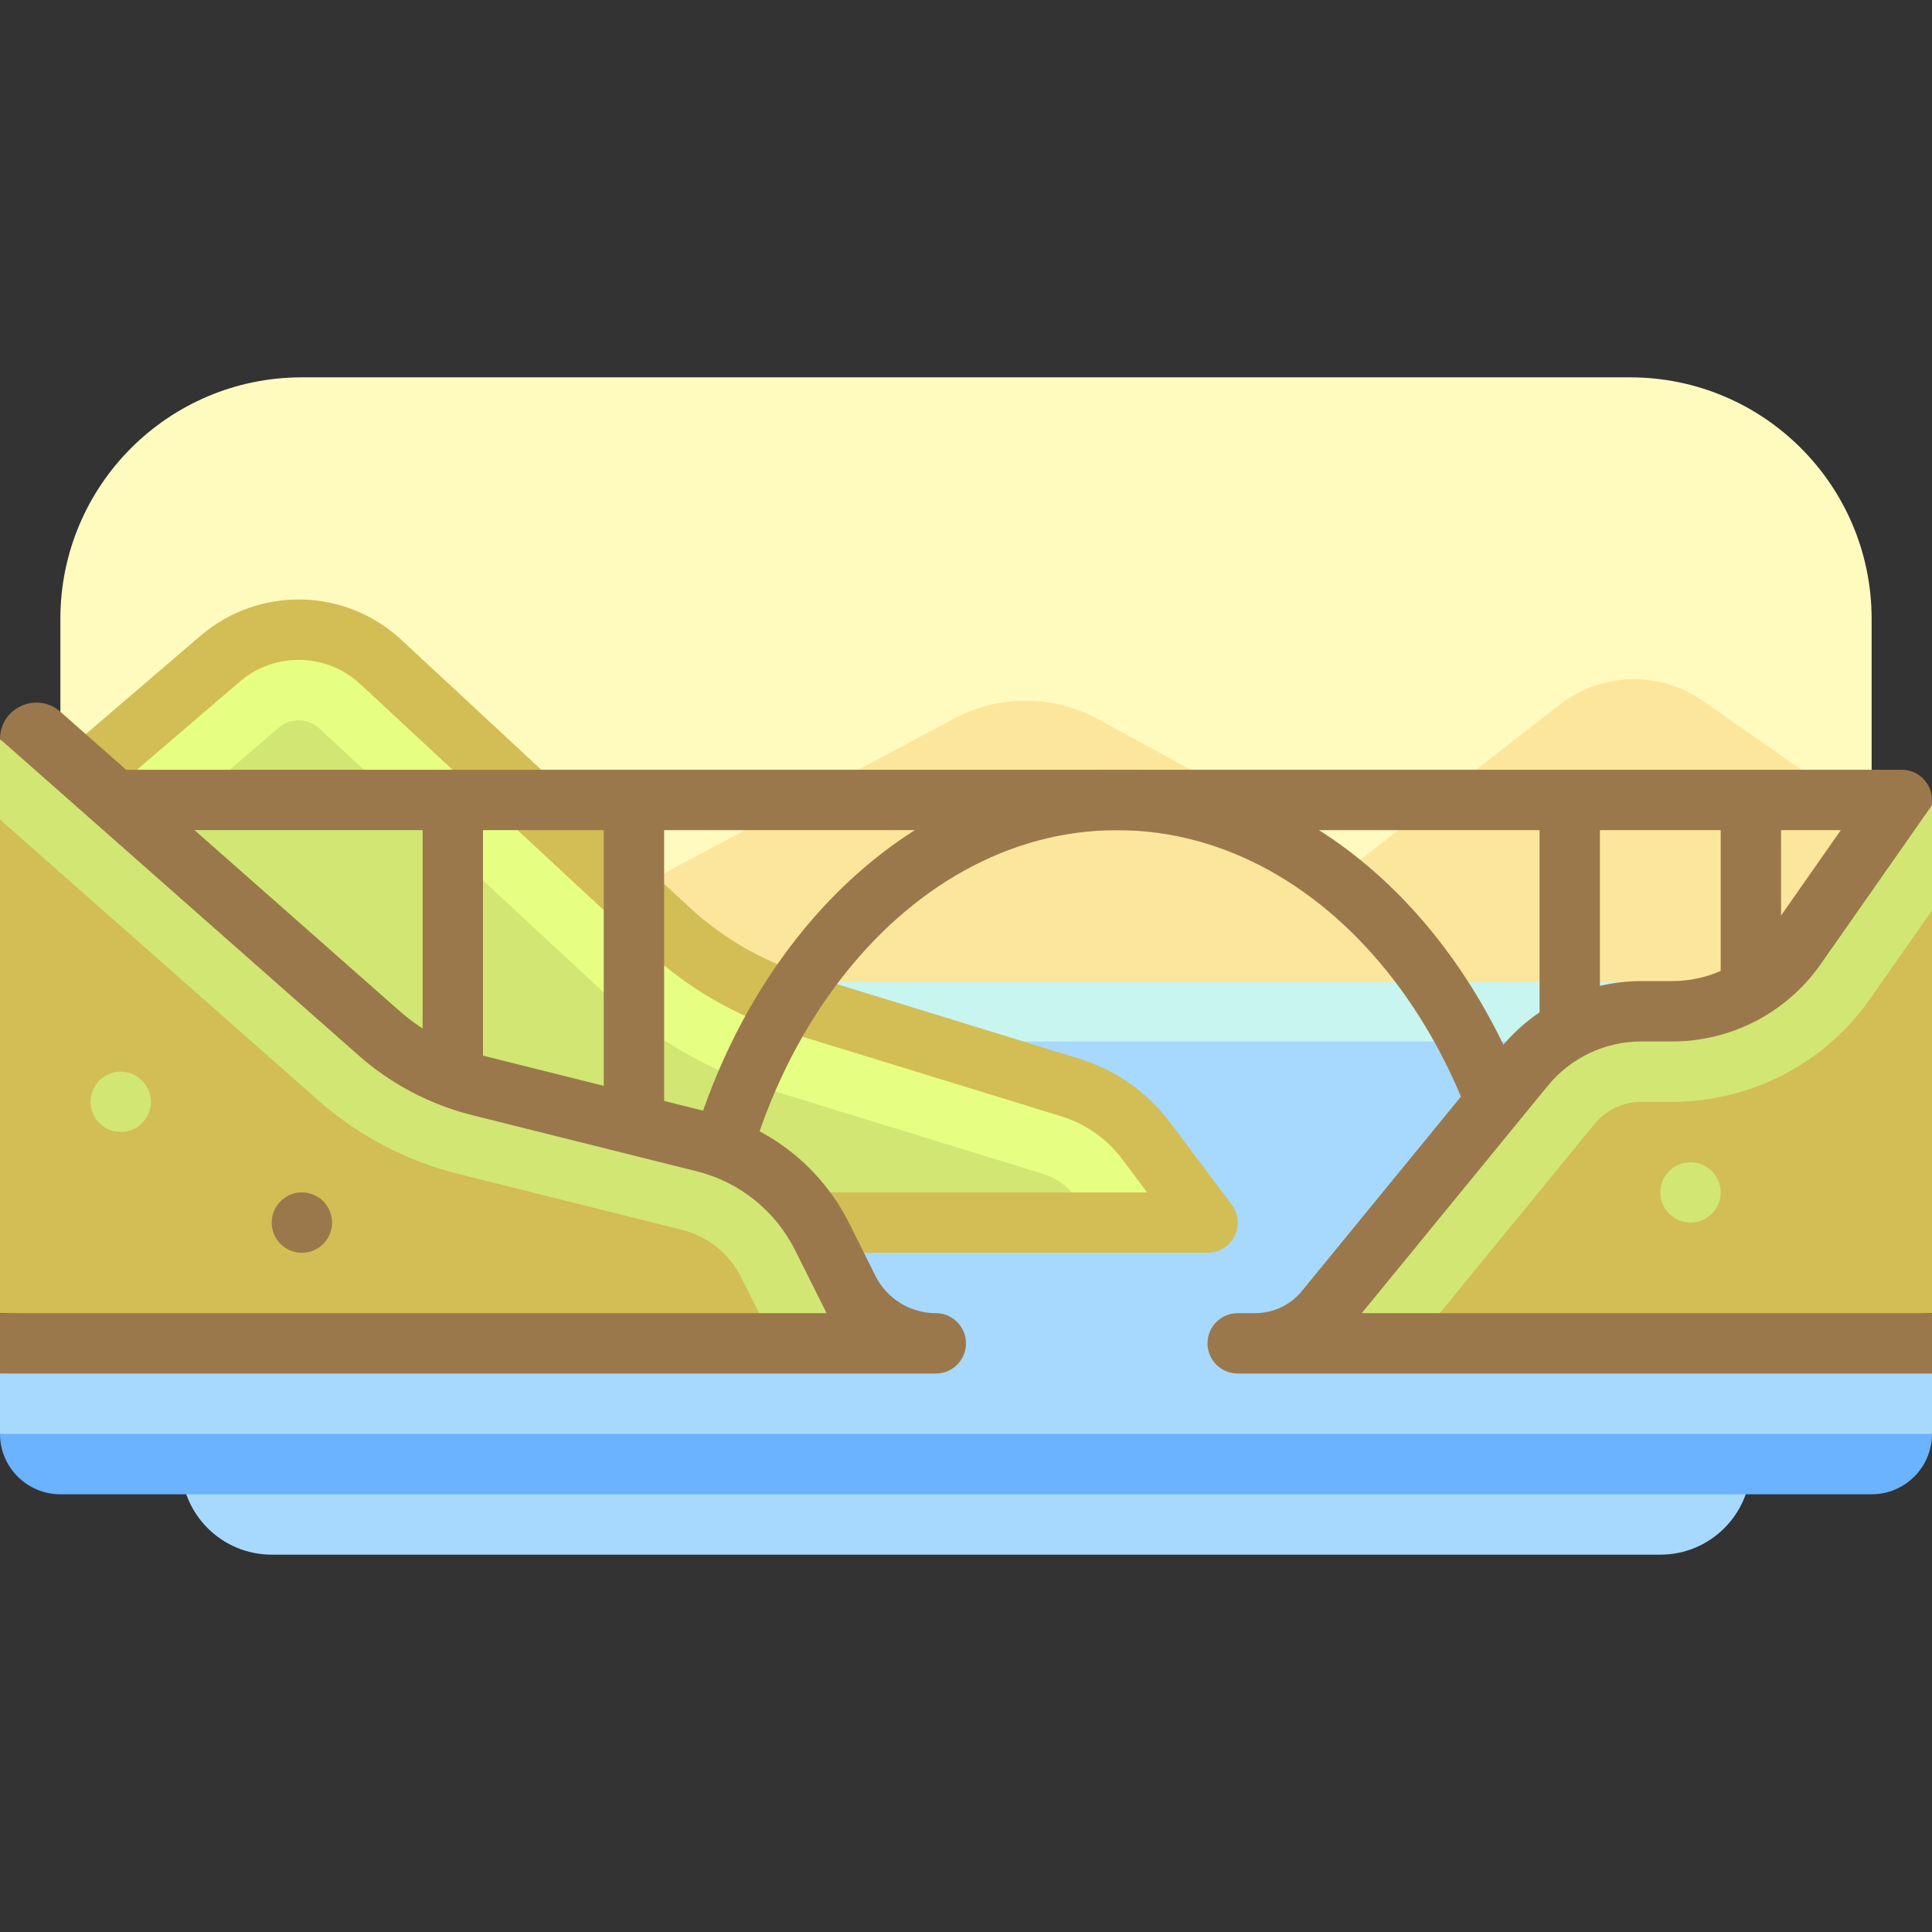 <svg id="Capa_1" enable-background="new 0 0 512 512" height="512" viewBox="0 0 512 512" width="512" xmlns="http://www.w3.org/2000/svg"><rect x="0" y="0" width="512" height="512" fill="#333333" stroke="none"/><path d="m496 252h-480v-88c0-35.346 28.654-64 64-64h352c35.346 0 64 28.654 64 64z" fill="#fffabe"/><path d="m16 252h480v112h-480z" fill="#c8f5f0"/><path d="m505.703 223.831-54.352-38.046c-11.504-8.052-26.913-7.665-37.997.956l-53.354 41.498-69.059-37.669c-11.822-6.448-26.095-6.516-37.978-.178l-100.963 53.847 8.91 16h311.642c11.011-12.16 22.817-23.688 33.151-36.408z" fill="#fce69b"/><path d="m443.166 276h-352.833l-90.333 88v16l13 5h487.333l11.667-5v-16z" fill="#a7d9ff"/><path d="m303.804 302.406c-5.072-6.763-12.156-11.745-20.236-14.231l-72.323-22.253c-12.667-3.897-24.289-10.605-34-19.623l-76.323-70.871c-11.92-11.069-30.249-11.434-42.6-.847l-34.322 29.419 104 120h192z" fill="#d2e673"/><path d="m303.804 302.406c-5.072-6.763-12.156-11.745-20.236-14.231l-72.323-22.253c-12.667-3.897-24.289-10.605-34-19.623l-76.323-70.871c-11.92-11.069-30.249-11.434-42.6-.847l-34.322 29.419 15.718 18.136 34.228-29.339c3.094-2.633 7.676-2.531 10.645.219l76.32 70.859c12.277 11.414 27.242 20.055 43.277 24.984l72.309 22.25c3.262 1 6.066 2.977 8.109 5.695l5.396 7.195h29.998z" fill="#e6ff82"/><path d="m320 332h-112c-4.418 0-8-3.582-8-8s3.582-8 8-8h96l-6.594-8.793c-4.09-5.447-9.688-9.385-16.191-11.387l-72.32-22.252c-13.738-4.227-26.562-11.629-37.094-21.408l-76.324-70.869c-8.941-8.303-22.676-8.582-31.945-.637l-34.324 29.42c-3.355 2.871-8.406 2.488-11.281-.867s-2.488-8.406.867-11.281l34.324-29.42c15.445-13.242 38.332-12.787 53.246 1.059l76.328 70.871c8.773 8.148 19.461 14.318 30.906 17.84l72.32 22.252c9.758 3.002 18.156 8.908 24.285 17.078l16.195 21.594c1.82 2.426 2.113 5.668.758 8.379-1.355 2.708-4.125 4.421-7.156 4.421z" fill="#d2be55"/><g fill="#9b784b"><path d="m160 212h16v80h-16z"/><path d="m112 212h16v80h-16z"/><path d="m456 212h16v80h-16z"/><path d="m408 212h16v80h-16z"/><path d="m416 356h-16c0-74.99-46.652-136-104-136s-104 61.01-104 136h-16c0-83.812 53.832-152 120-152s120 68.187 120 152z"/><path d="m512 220h-488v-16h480c4.418 0 8 3.582 8 8z"/></g><path d="m512 241.278-36.057 9.661c-7.485 10.692-19.717 17.061-32.769 17.061h-8.219c-11.997 0-23.361 5.385-30.958 14.67l-59.997 73.33 168-8z" fill="#d2be55"/><path d="m502.25 215-26.307 35.938c-7.485 10.693-19.717 17.062-32.769 17.062h-8.219c-11.997 0-23.361 5.385-30.958 14.67l-59.997 73.33h31.008l47.566-58.133c3.047-3.727 7.563-5.867 12.383-5.867h8.215c20.867 0 40.469-10.203 52.43-27.297l16.398-23.425v-27.9z" fill="#d2e673"/><path d="m186.582 302.645-59.454-14.863c-9.94-2.485-19.139-7.321-26.821-14.1l-100.307-56.498v130.816l232 8-14.127-28.254c-6.267-12.533-17.697-21.702-31.291-25.101z" fill="#d2be55"/><path d="m217.873 327.746c-6.267-12.533-17.697-21.702-31.291-25.101l-59.454-14.863c-9.94-2.485-19.139-7.321-26.821-14.1l-100.307-77.835v21.338l84.426 74.493c10.514 9.277 23.262 15.978 36.864 19.379l59.469 14.872c6.807 1.702 12.51 6.277 15.648 12.553l8.336 16.674.422.845h26.835z" fill="#d2e673"/><path d="m48 388c0 13.255 10.745 24 24 24h368c13.255 0 24-10.745 24-24z" fill="#a7d9ff"/><path d="m496 396h-480c-8.837 0-16-7.163-16-16h512c0 8.836-7.164 16-16 16z" fill="#6bb2ff"/><path d="m248 348c-6.775 0-12.969-3.828-15.998-9.888l-6.97-13.941c-7.309-14.618-20.641-25.313-36.497-29.278l-59.442-14.864c-8.706-2.177-16.762-6.412-23.491-12.349l-89.599-79.055c-6.219-5.487-16.003-1.072-16.003 7.222l95.012 83.833c8.639 7.623 18.982 13.06 30.159 15.855l59.469 14.871c11.329 2.833 20.854 10.475 26.077 20.919l8.338 16.675h-219.055v16h248c4.418 0 8-3.578 8-8s-3.582-8-8-8z" fill="#9b784b"/><path d="m512 348h-151.121l49.304-60.26c6.08-7.43 15.173-11.74 24.774-11.74h8.209c15.666 0 30.346-7.643 39.33-20.477l29.504-42.146c0-8.599-11.068-12.088-16-5.044l-26.614 38.018c-5.988 8.554-15.773 13.649-26.214 13.649h-8.215c-14.396 0-28.032 6.462-37.148 17.604l-52.796 64.528c-3.039 3.714-7.584 5.868-12.383 5.868h-4.63c-4.418 0-8 3.578-8 8s3.582 8 8 8h184z" fill="#9b784b"/><circle cx="80" cy="324" fill="#9b784b" r="8"/><circle cx="32" cy="292" fill="#d2e673" r="8"/><circle cx="448" cy="316" fill="#d2e673" r="8"/></svg>